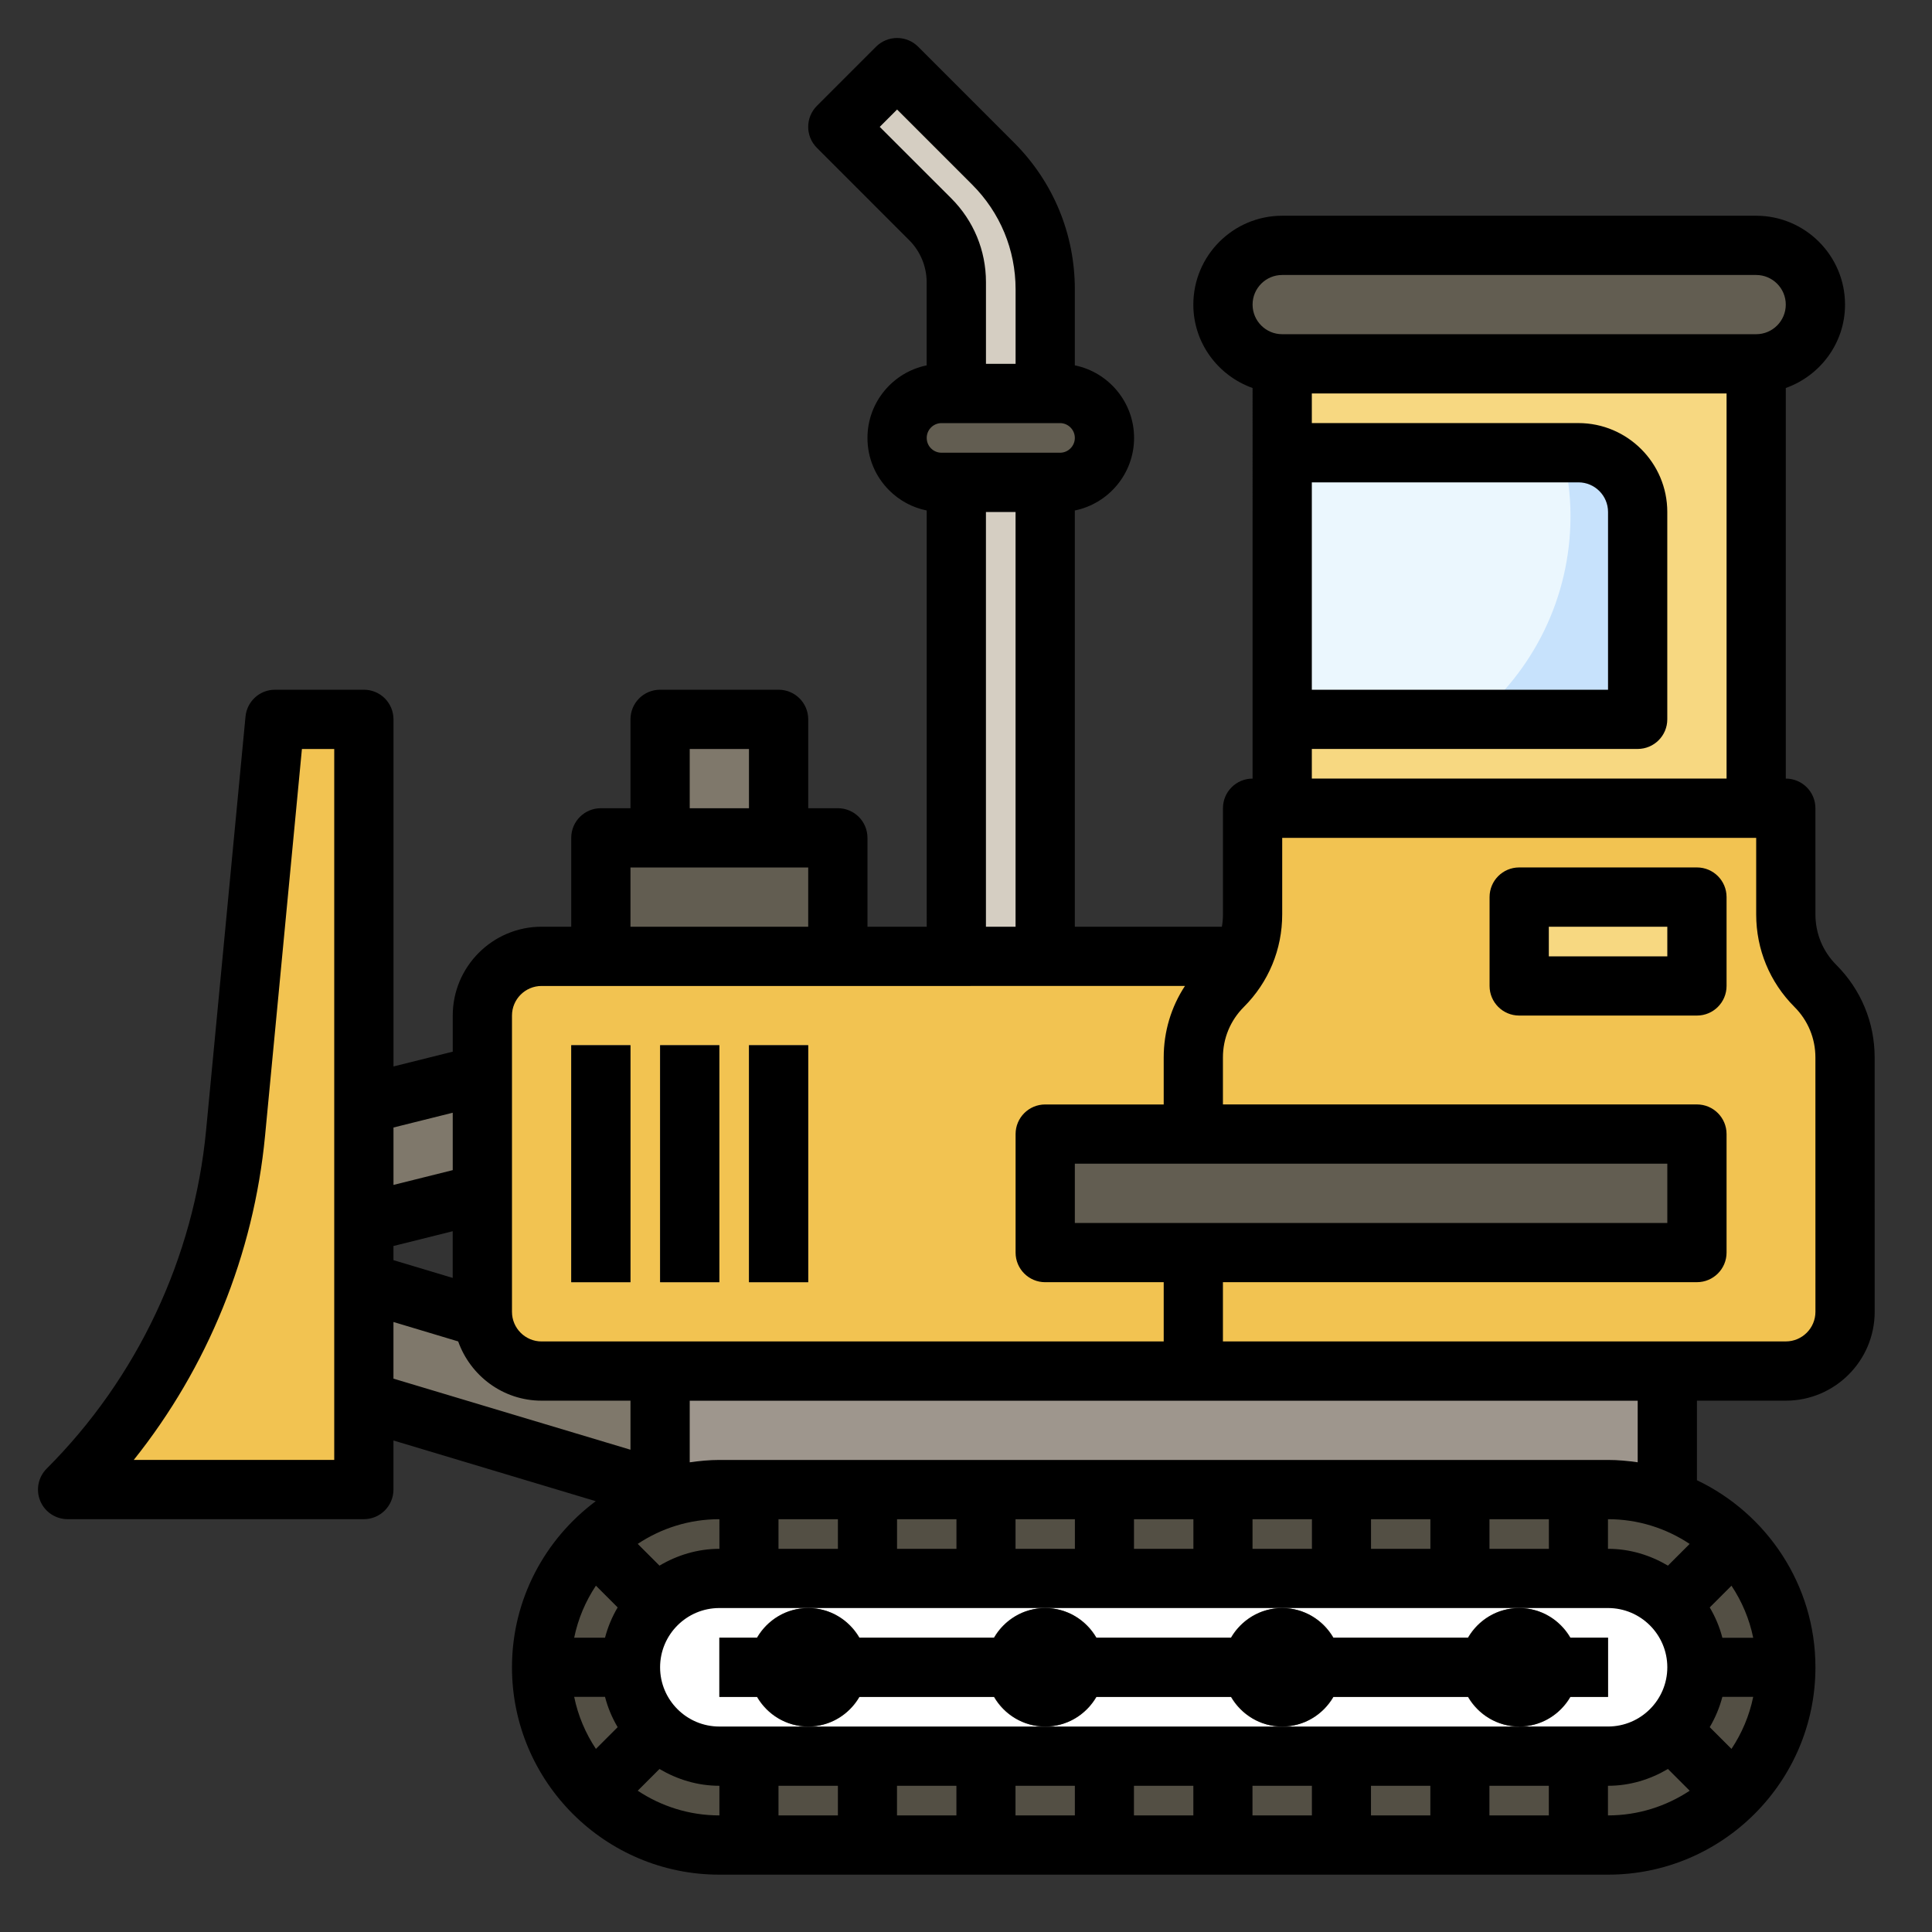 <?xml version="1.0" encoding="UTF-8" standalone="no"?>
<svg
   xmlns:dc="http://purl.org/dc/elements/1.1/"
   xmlns:cc="http://creativecommons.org/ns#"
   xmlns:rdf="http://www.w3.org/1999/02/22-rdf-syntax-ns#"
   xmlns:svg="http://www.w3.org/2000/svg"
   xmlns="http://www.w3.org/2000/svg"
   xmlns:sodipodi="http://sodipodi.sourceforge.net/DTD/sodipodi-0.dtd"
   xmlns:inkscape="http://www.inkscape.org/namespaces/inkscape"
   id="Layer_3"
   enable-background="new 0 0 64 64"
   height="24"
   viewBox="0 0 3 3"
   width="24"
   version="1.1"
   sodipodi:docname="bulldozer.svg"
   inkscape:version="0.92.3 (2405546, 2018-03-11)">
  <rect x="0" y="0" width="3" height="3" fill="#333333" stroke="none"/>
  <defs
     id="defs183" />
  <sodipodi:namedview
     pagecolor="#ffffff"
     bordercolor="#666666"
     borderopacity="1"
     objecttolerance="10"
     gridtolerance="10"
     guidetolerance="10"
     inkscape:pageopacity="0"
     inkscape:pageshadow="2"
     inkscape:window-width="1299"
     inkscape:window-height="713"
     id="namedview181"
     showgrid="false"
     inkscape:zoom="3.6875"
     inkscape:cx="35.714378"
     inkscape:cy="45.252813"
     inkscape:window-x="67"
     inkscape:window-y="27"
     inkscape:window-maximized="1"
     inkscape:current-layer="Layer_3" />
  <g
     id="g178"
     transform="matrix(0.046,0,0,0.046,0.013,0.013)">
    <path
       d="M 22,50 12,47 v -4 l 10,3 z"
       id="path2"
       inkscape:connector-curvature="0"
       style="fill:#7f786b" />
    <path
       d="M 11.989,41 16,40 v -4 l -4.011,1 z"
       id="path4"
       inkscape:connector-curvature="0"
       style="fill:#7f786b" />
    <path
       d="M 41.694,31.999 C 41.894,31.559 42,31.078 42,30.586 V 27 h 18 v 3.586 c 0,0.906 0.36,1.774 1,2.414 0.64,0.64 1,1.509 1,2.414 V 44 c 0,1.105 -0.895,2 -2,2 H 18 c -1.105,0 -2,-0.895 -2,-2 V 34 c 0,-1.105 0.895,-2 2,-2 z"
       id="path6"
       inkscape:connector-curvature="0"
       style="fill:#f2c351" />
    <path
       d="m 22,46 h 34 v 5 H 22 Z"
       id="path8"
       inkscape:connector-curvature="0"
       style="fill:#9e968d" />
    <path
       d="M 54.001,62 H 24 c -3.314,0 -6,-2.686 -6,-6 0,-3.314 2.686,-6 6,-6 h 30.001 c 3.314,0 6,2.686 6,6 0,3.314 -2.686,6 -6,6 z"
       id="path10"
       inkscape:connector-curvature="0"
       style="fill:#534f44" />
    <g
       id="g14">
      <path
         d="m 36,50 h 2 v 3 h -2 z"
         id="path12"
         inkscape:connector-curvature="0"
         style="fill:#7f786b" />
    </g>
    <g
       id="g18">
      <path
         d="m 32,50 h 2 v 3 h -2 z"
         id="path16"
         inkscape:connector-curvature="0"
         style="fill:#7f786b" />
    </g>
    <g
       id="g22">
      <path
         d="m 28,50 h 2 v 3 h -2 z"
         id="path20"
         inkscape:connector-curvature="0"
         style="fill:#7f786b" />
    </g>
    <g
       id="g26">
      <path
         d="m 48,50 h 2 v 3 h -2 z"
         id="path24"
         inkscape:connector-curvature="0"
         style="fill:#7f786b" />
    </g>
    <g
       id="g30">
      <path
         d="m 44,50 h 2 v 3 h -2 z"
         id="path28"
         inkscape:connector-curvature="0"
         style="fill:#7f786b" />
    </g>
    <g
       id="g34">
      <path
         d="m 40,50 h 2 v 3 h -2 z"
         id="path32"
         inkscape:connector-curvature="0"
         style="fill:#7f786b" />
    </g>
    <g
       id="g38">
      <path
         d="m 24,50 h 2 v 3 h -2 z"
         id="path36"
         inkscape:connector-curvature="0"
         style="fill:#7f786b" />
    </g>
    <g
       id="g42">
      <path
         d="m 36,59 h 2 v 3 h -2 z"
         id="path40"
         inkscape:connector-curvature="0"
         style="fill:#7f786b" />
    </g>
    <g
       id="g46">
      <path
         d="m 32,59 h 2 v 3 h -2 z"
         id="path44"
         inkscape:connector-curvature="0"
         style="fill:#7f786b" />
    </g>
    <g
       id="g50">
      <path
         d="m 28,59 h 2 v 3 h -2 z"
         id="path48"
         inkscape:connector-curvature="0"
         style="fill:#7f786b" />
    </g>
    <g
       id="g54">
      <path
         d="m 48,59 h 2 v 3 h -2 z"
         id="path52"
         inkscape:connector-curvature="0"
         style="fill:#7f786b" />
    </g>
    <g
       id="g58">
      <path
         d="m 44,59 h 2 v 3 h -2 z"
         id="path56"
         inkscape:connector-curvature="0"
         style="fill:#7f786b" />
    </g>
    <g
       id="g62">
      <path
         d="m 40,59 h 2 v 3 h -2 z"
         id="path60"
         inkscape:connector-curvature="0"
         style="fill:#7f786b" />
    </g>
    <g
       id="g66">
      <path
         d="m 24,59 h 2 v 3 h -2 z"
         id="path64"
         inkscape:connector-curvature="0"
         style="fill:#7f786b" />
    </g>
    <g
       id="g80"
       style="fill:#7f786b">
      <path
         d="m 58.888,59.473 -2.475,-2.475 -1.415,1.415 2.475,2.475 c 0.548,-0.39 1.026,-0.868 1.415,-1.415 z"
         id="path68"
         inkscape:connector-curvature="0" />
      <path
         d="m 56.646,56.999 h 3.265 c 0.055,-0.326 0.09,-0.658 0.09,-0.999 0,-0.342 -0.035,-0.674 -0.09,-1 h -3.264 v 1.999 z"
         id="path70"
         inkscape:connector-curvature="0" />
      <path
         d="m 57.473,51.112 -2.623,2.623 1.415,1.415 2.624,-2.624 C 58.498,51.98 58.02,51.502 57.473,51.112 Z"
         id="path72"
         inkscape:connector-curvature="0" />
      <path
         d="m 19.112,59.472 c 0.389,0.547 0.867,1.025 1.414,1.415 l 2.566,-2.566 -1.415,-1.415 z"
         id="path74"
         inkscape:connector-curvature="0" />
      <path
         d="m 18,56 c 0,0.341 0.035,0.673 0.09,0.999 H 22 v -2 H 18.09 C 18.035,55.326 18,55.658 18,56 Z"
         id="path76"
         inkscape:connector-curvature="0" />
      <path
         d="m 19.113,52.527 2.565,2.565 1.415,-1.415 -2.565,-2.565 c -0.548,0.39 -1.026,0.868 -1.415,1.415 z"
         id="path78"
         inkscape:connector-curvature="0" />
    </g>
    <g
       id="g84">
      <path
         d="m 52,50 h 2 v 3 h -2 z"
         id="path82"
         inkscape:connector-curvature="0"
         style="fill:#7f786b" />
    </g>
    <g
       id="g88">
      <path
         d="m 52,59 h 2 v 3 h -2 z"
         id="path86"
         inkscape:connector-curvature="0"
         style="fill:#7f786b" />
    </g>
    <path
       d="M 54.001,59 H 24 c -1.657,0 -3,-1.343 -3,-3 0,-1.657 1.343,-3 3,-3 h 30.001 c 1.657,0 3,1.343 3,3 0,1.657 -1.343,3 -3,3 z"
       id="path90"
       inkscape:connector-curvature="0"
       style="fill:#ffffff" />
    <g
       id="g94">
      <path
         d="m 24,55 h 2 v 2 h -2 z"
         id="path92"
         inkscape:connector-curvature="0"
         style="fill:#7f786b" />
    </g>
    <g
       id="g98">
      <path
         d="m 28,55 h 6 v 2 h -6 z"
         id="path96"
         inkscape:connector-curvature="0"
         style="fill:#7f786b" />
    </g>
    <g
       id="g102">
      <path
         d="m 36,55 h 6 v 2 h -6 z"
         id="path100"
         inkscape:connector-curvature="0"
         style="fill:#7f786b" />
    </g>
    <g
       id="g106">
      <path
         d="m 44,55 h 6 v 2 h -6 z"
         id="path104"
         inkscape:connector-curvature="0"
         style="fill:#7f786b" />
    </g>
    <g
       id="g110">
      <path
         d="m 52,55 h 2 v 2 h -2 z"
         id="path108"
         inkscape:connector-curvature="0"
         style="fill:#7f786b" />
    </g>
    <g
       id="g114">
      <path
         d="m 19,35 h 2 v 8 h -2 z"
         id="path112"
         inkscape:connector-curvature="0"
         style="fill:#7f786b" />
    </g>
    <g
       id="g118">
      <path
         d="m 22,35 h 2 v 8 h -2 z"
         id="path116"
         inkscape:connector-curvature="0"
         style="fill:#7f786b" />
    </g>
    <g
       id="g122">
      <path
         d="m 25,35 h 2 v 8 h -2 z"
         id="path120"
         inkscape:connector-curvature="0"
         style="fill:#7f786b" />
    </g>
    <path
       d="m 20,32 v -4 h 8 v 4"
       id="path124"
       inkscape:connector-curvature="0"
       style="fill:#625d51" />
    <path
       d="m 22,28 v -4 h 4 v 4"
       id="path126"
       inkscape:connector-curvature="0"
       style="fill:#7f786b" />
    <path
       d="M 43,27 V 12 h 16 v 15"
       id="path128"
       inkscape:connector-curvature="0"
       style="fill:#f7d881" />
    <path
       d="M 59,12 H 43 c -1.105,0 -2,-0.895 -2,-2 0,-1.105 0.895,-2 2,-2 h 16 c 1.105,0 2,0.895 2,2 0,1.105 -0.895,2 -2,2 z"
       id="path130"
       inkscape:connector-curvature="0"
       style="fill:#625d51" />
    <path
       d="M 32,13 V 9.243 C 32,8.447 31.684,7.684 31.121,7.122 L 28,4 30,2 33.243,5.243 C 34.368,6.368 35,7.894 35,9.485 V 13"
       id="path132"
       inkscape:connector-curvature="0"
       style="fill:#d5cec2" />
    <path
       d="m 35.5,16 h -4 C 30.672,16 30,15.328 30,14.5 30,13.672 30.672,13 31.5,13 h 4 c 0.828,0 1.5,0.672 1.5,1.5 0,0.828 -0.672,1.5 -1.5,1.5 z"
       id="path134"
       inkscape:connector-curvature="0"
       style="fill:#625d51" />
    <path
       d="M 35,32 V 16 h -3 v 16"
       id="path136"
       inkscape:connector-curvature="0"
       style="fill:#d5cec2" />
    <path
       d="M 12,24 V 50 H 2 C 5.232,46.768 7.237,42.511 7.67,37.961 L 9,24 Z"
       id="path138"
       inkscape:connector-curvature="0"
       style="fill:#f2c351" />
    <path
       d="m 43,15 h 10 c 1.105,0 2,0.895 2,2 v 7 H 43"
       id="path140"
       inkscape:connector-curvature="0"
       style="fill:#c7e2fc" />
    <path
       d="m 51,30 h 6 v 3 h -6 z"
       id="path142"
       inkscape:connector-curvature="0"
       style="fill:#f7d881" />
    <path
       d="m 35,38 h 22 v 4 H 35 Z"
       id="path144"
       inkscape:connector-curvature="0"
       style="fill:#625d51" />
    <g
       id="g148">
      <path
         d="m 27,57.999 c -1.103,0 -2,-0.897 -2,-2 0,-1.103 0.897,-2 2,-2 1.103,0 2,0.897 2,2 0,1.103 -0.897,2 -2,2 z m 0,-2.001 V 56 Z"
         id="path146"
         inkscape:connector-curvature="0"
         style="fill:#625d51" />
    </g>
    <g
       id="g152">
      <path
         d="m 35,57.999 c -1.103,0 -2,-0.897 -2,-2 0,-1.103 0.897,-2 2,-2 1.103,0 2,0.897 2,2 0,1.103 -0.897,2 -2,2 z m 0,-2.001 V 56 Z"
         id="path150"
         inkscape:connector-curvature="0"
         style="fill:#625d51" />
    </g>
    <g
       id="g156">
      <path
         d="m 43,57.999 c -1.103,0 -2,-0.897 -2,-2 0,-1.103 0.897,-2 2,-2 1.103,0 2,0.897 2,2 0,1.103 -0.897,2 -2,2 z m 0,-2.001 V 56 Z"
         id="path154"
         inkscape:connector-curvature="0"
         style="fill:#625d51" />
    </g>
    <g
       id="g160">
      <path
         d="m 51,57.999 c -1.103,0 -2,-0.897 -2,-2 0,-1.103 0.897,-2 2,-2 1.103,0 2,0.897 2,2 0,1.103 -0.897,2 -2,2 z m 0,-2.001 V 56 Z"
         id="path158"
         inkscape:connector-curvature="0"
         style="fill:#625d51" />
    </g>
    <path
       d="m 52.732,17.134 c 0,-0.737 -0.1,-1.449 -0.269,-2.134 H 43 v 9 h 6.473 c 1.989,-1.626 3.259,-4.097 3.259,-6.866 z"
       id="path162"
       inkscape:connector-curvature="0"
       style="fill:#ebf7fe" />
    <g
       id="g176">
      <path
         d="m 52.722,56.999 h 1.277 v -2 h -1.278 c -0.347,-0.595 -0.985,-1 -1.721,-1 -0.737,0 -1.375,0.405 -1.722,1 h -4.557 c -0.347,-0.595 -0.985,-1 -1.721,-1 -0.737,0 -1.375,0.405 -1.722,1 h -4.557 c -0.347,-0.595 -0.985,-1 -1.721,-1 -0.737,0 -1.375,0.405 -1.722,1 h -4.557 c -0.347,-0.595 -0.985,-1 -1.721,-1 -0.737,0 -1.375,0.405 -1.722,1 H 24 v 2 h 1.279 c 0.347,0.595 0.985,1 1.722,1 0.737,0 1.375,-0.405 1.722,-1 h 4.556 c 0.347,0.595 0.985,1 1.722,1 0.737,0 1.375,-0.405 1.722,-1 h 4.556 c 0.347,0.595 0.985,1 1.722,1 0.737,0 1.375,-0.405 1.722,-1 h 4.556 c 0.347,0.595 0.985,1 1.722,1 0.736,0 1.374,-0.405 1.721,-1 z"
         id="path164"
         inkscape:connector-curvature="0" />
      <path
         d="m 19,35 h 2 v 8 h -2 z"
         id="path166"
         inkscape:connector-curvature="0" />
      <path
         d="m 22,35 h 2 v 8 h -2 z"
         id="path168"
         inkscape:connector-curvature="0" />
      <path
         d="m 25,35 h 2 v 8 h -2 z"
         id="path170"
         inkscape:connector-curvature="0" />
      <path
         d="m 60,46.999 c 1.654,0 3,-1.346 3,-3 l -10e-4,-8.585 c 0,-1.179 -0.459,-2.288 -1.292,-3.122 C 61.25,31.836 61,31.23 61,30.585 l -10e-4,-3.586 c 0,-0.552 -0.448,-0.999 -1,-0.999 V 12.815 c 1.161,-0.414 2,-1.514 2,-2.815 0,-1.654 -1.346,-3 -3,-3 h -16 C 41.345,7 40,8.345 40,10 c 0,1.302 0.839,2.401 2,2.815 V 26 c -0.553,0 -1,0.447 -1,1 v 3.586 c 0,0.14 -0.012,0.278 -0.036,0.414 H 36 L 35.999,16.95 C 37.139,16.717 38,15.707 38,14.499 37.999,13.292 37.139,12.283 36,12.05 V 9.484 C 36,7.615 35.272,5.857 33.95,4.534 L 30.708,1.291 C 30.52,1.104 30.265,1 30,1 29.734,1 29.48,1.105 29.292,1.292 l -2,2 c -0.39,0.391 -0.39,1.024 0,1.415 l 3.121,3.122 c 0.372,0.372 0.585,0.887 0.585,1.414 v 2.808 C 29.86,12.283 29,13.292 29,14.499 c 0,0.668 0.259,1.296 0.731,1.768 0.352,0.352 0.791,0.586 1.268,0.682 L 31,31 h -2 v -3 c 0,-0.553 -0.447,-1 -1,-1 h -1 v -3 c 0,-0.553 -0.447,-1 -1,-1 h -4 c -0.553,0 -1,0.447 -1,1 v 3 h -1 c -0.553,0 -1,0.447 -1,1 v 3 h -1 c -1.654,0 -3,1.346 -3,3 v 1.218 l -2,0.499 V 24 C 13,23.734 12.895,23.48 12.708,23.292 12.521,23.104 12.265,23 12,23 H 9 C 8.485,23 8.054,23.392 8.005,23.905 L 6.675,37.866 C 6.265,42.175 4.354,46.233 1.293,49.293 1.007,49.579 0.921,50.009 1.076,50.383 1.23,50.756 1.595,50.999 2,50.999 h 9.999 c 0.553,0 1,-0.447 1,-1 v -1.656 l 6.829,2.049 C 18.115,51.669 17,53.704 17,56 c 0,3.859 3.14,6.999 7,6.999 h 30 c 3.859,0 7,-3.14 7,-7 0,-2.785 -1.64,-5.189 -4,-6.315 V 46.999 Z M 44,16 h 8.999 c 0.552,0 1,0.448 1,1 v 6 H 44 Z M 42.999,9 h 16 c 0.552,0 1,0.449 1,1 0,0.551 -0.448,0.999 -1,0.999 h -16 C 42.448,10.999 42,10.551 42,9.999 42,9.448 42.448,9 42.999,9 Z M 44,24.999 h 10.999 c 0.553,0 1,-0.447 1,-1 v -7 c 0,-1.654 -1.346,-3 -3,-3 H 44 v -1 h 14 v 13 H 44 Z m -2.293,8.708 C 42.541,32.873 43,31.764 43,30.585 V 28 h 16 v 2.586 c 0,1.179 0.459,2.288 1.292,3.122 0.456,0.456 0.707,1.062 0.707,1.707 L 61,43.999 c 0,0.552 -0.449,1 -1,1 H 40.999 v -2 H 57 c 0.552,0 1,-0.447 1,-1 v -4 c 0,-0.553 -0.448,-1 -1,-1 H 40.999 v -1.586 c 0,-0.644 0.251,-1.25 0.708,-1.706 z M 56,39 v 2 H 36 V 39 Z M 35.5,15 h -4 C 31.32,15 31.201,14.908 31.146,14.854 31.091,14.8 31,14.68 31,14.5 31,14.224 31.224,14 31.5,14 h 4 c 0.275,0 0.5,0.225 0.5,0.5 0,0.275 -0.225,0.5 -0.5,0.5 z M 29.414,4 30,3.414 32.535,5.95 C 33.479,6.894 34,8.149 34,9.484 V 12 H 33 V 9.242 C 33,8.173 32.584,7.169 31.829,6.413 Z m 3.585,13 h 1 v 14 h -1 z M 23,25 h 2 v 2 h -2 z m -2,4 h 6 v 2 h -6 z m -4,5 c 0,-0.552 0.448,-1 1,-1 H 39.717 C 39.25,33.711 39,34.543 39,35.414 V 37 h -4 c -0.553,0 -1,0.447 -1,1 v 4 c 0,0.553 0.447,1 1,1 h 4 v 2 H 18 c -0.552,0 -1,-0.448 -1,-1 z m 11,25.999 v 1 h -2 v -1 z m 1.999,0 h 2 v 1 h -2 z m 4,0 h 2 v 1 h -2 z m 4,0 h 2 v 1 h -2 z m 4,0 h 2 v 1 h -2 z m 4,0 h 2 v 1 h -2 z m 4,0 h 2 v 1 h -2 z m 1.001,-2 h -8 -8 -8 -3 c -1.103,0 -2,-0.897 -2,-2 0,-1.103 0.897,-2 2,-2 h 3 8 8 8 3 c 1.103,0 2,0.897 2,2 0,1.102 -0.897,1.999 -2,1.999 H 51 Z M 20.566,53.98 c -0.186,0.316 -0.33,0.656 -0.425,1.019 H 19.1 c 0.13,-0.637 0.384,-1.229 0.732,-1.753 z m -0.425,3.019 c 0.094,0.363 0.238,0.704 0.425,1.019 l -0.734,0.734 C 19.484,58.228 19.23,57.636 19.1,56.999 Z m 37.292,1.019 c 0.186,-0.316 0.33,-0.656 0.425,-1.019 h 1.041 c -0.13,0.637 -0.384,1.229 -0.732,1.753 z M 57.858,55 C 57.764,54.637 57.62,54.296 57.433,53.981 l 0.734,-0.734 c 0.348,0.524 0.602,1.116 0.732,1.753 z M 56.019,52.566 C 55.424,52.215 54.739,52 54,52 H 53.999 V 51 H 54 c 1.017,0 1.962,0.309 2.752,0.833 z M 52,52 h -2 v -1 h 2 z m -4,0 h -2 v -1 h 2 z m -4,0 h -2 v -1 h 2 z m -4,0 h -2 v -1 h 2 z m -4,0 h -2 v -1 h 2 z m -4,0 h -2 v -1 h 2 z m -4,0 h -2 v -1 h 2 z m -4,0 c -0.739,0 -1.424,0.215 -2.019,0.566 L 21.247,51.832 C 22.037,51.308 22.982,51 24,51 Z M 12.999,42.255 v -0.477 l 2,-0.499 v 1.576 z M 15,37.279 v 1.938 l -2,0.499 v -1.938 z m -4,11.72 H 4.233 C 6.729,45.874 8.283,42.062 8.665,38.055 L 9.909,25 H 11 Z m 1.999,-4.656 2.185,0.656 c 0.414,1.161 1.514,2 2.816,2 h 3 v 1.656 l -8.001,-2.4 z m 8.248,15.824 0.734,-0.734 c 0.595,0.351 1.279,0.566 2.019,0.566 v 1 c -1.018,0 -1.963,-0.309 -2.753,-0.832 z m 32.752,0.832 v -1 H 54 c 0.739,0 1.424,-0.215 2.019,-0.566 l 0.734,0.734 c -0.791,0.523 -1.736,0.832 -2.754,0.832 z M 55,49.079 C 54.672,49.032 54.34,49 54,49 H 24 c -0.34,0 -0.672,0.033 -1,0.08 V 47 h 32 z"
         id="path172"
         inkscape:connector-curvature="0" />
      <path
         d="m 51,33.999 h 6 c 0.553,0 1,-0.447 1,-1 v -3 c 0,-0.553 -0.447,-1 -1,-1 h -6 c -0.553,0 -1,0.447 -1,1 v 3 c 0,0.553 0.447,1 1,1 z M 52,31 h 4 v 1 h -4 z"
         id="path174"
         inkscape:connector-curvature="0" />
    </g>
  </g>
</svg>
